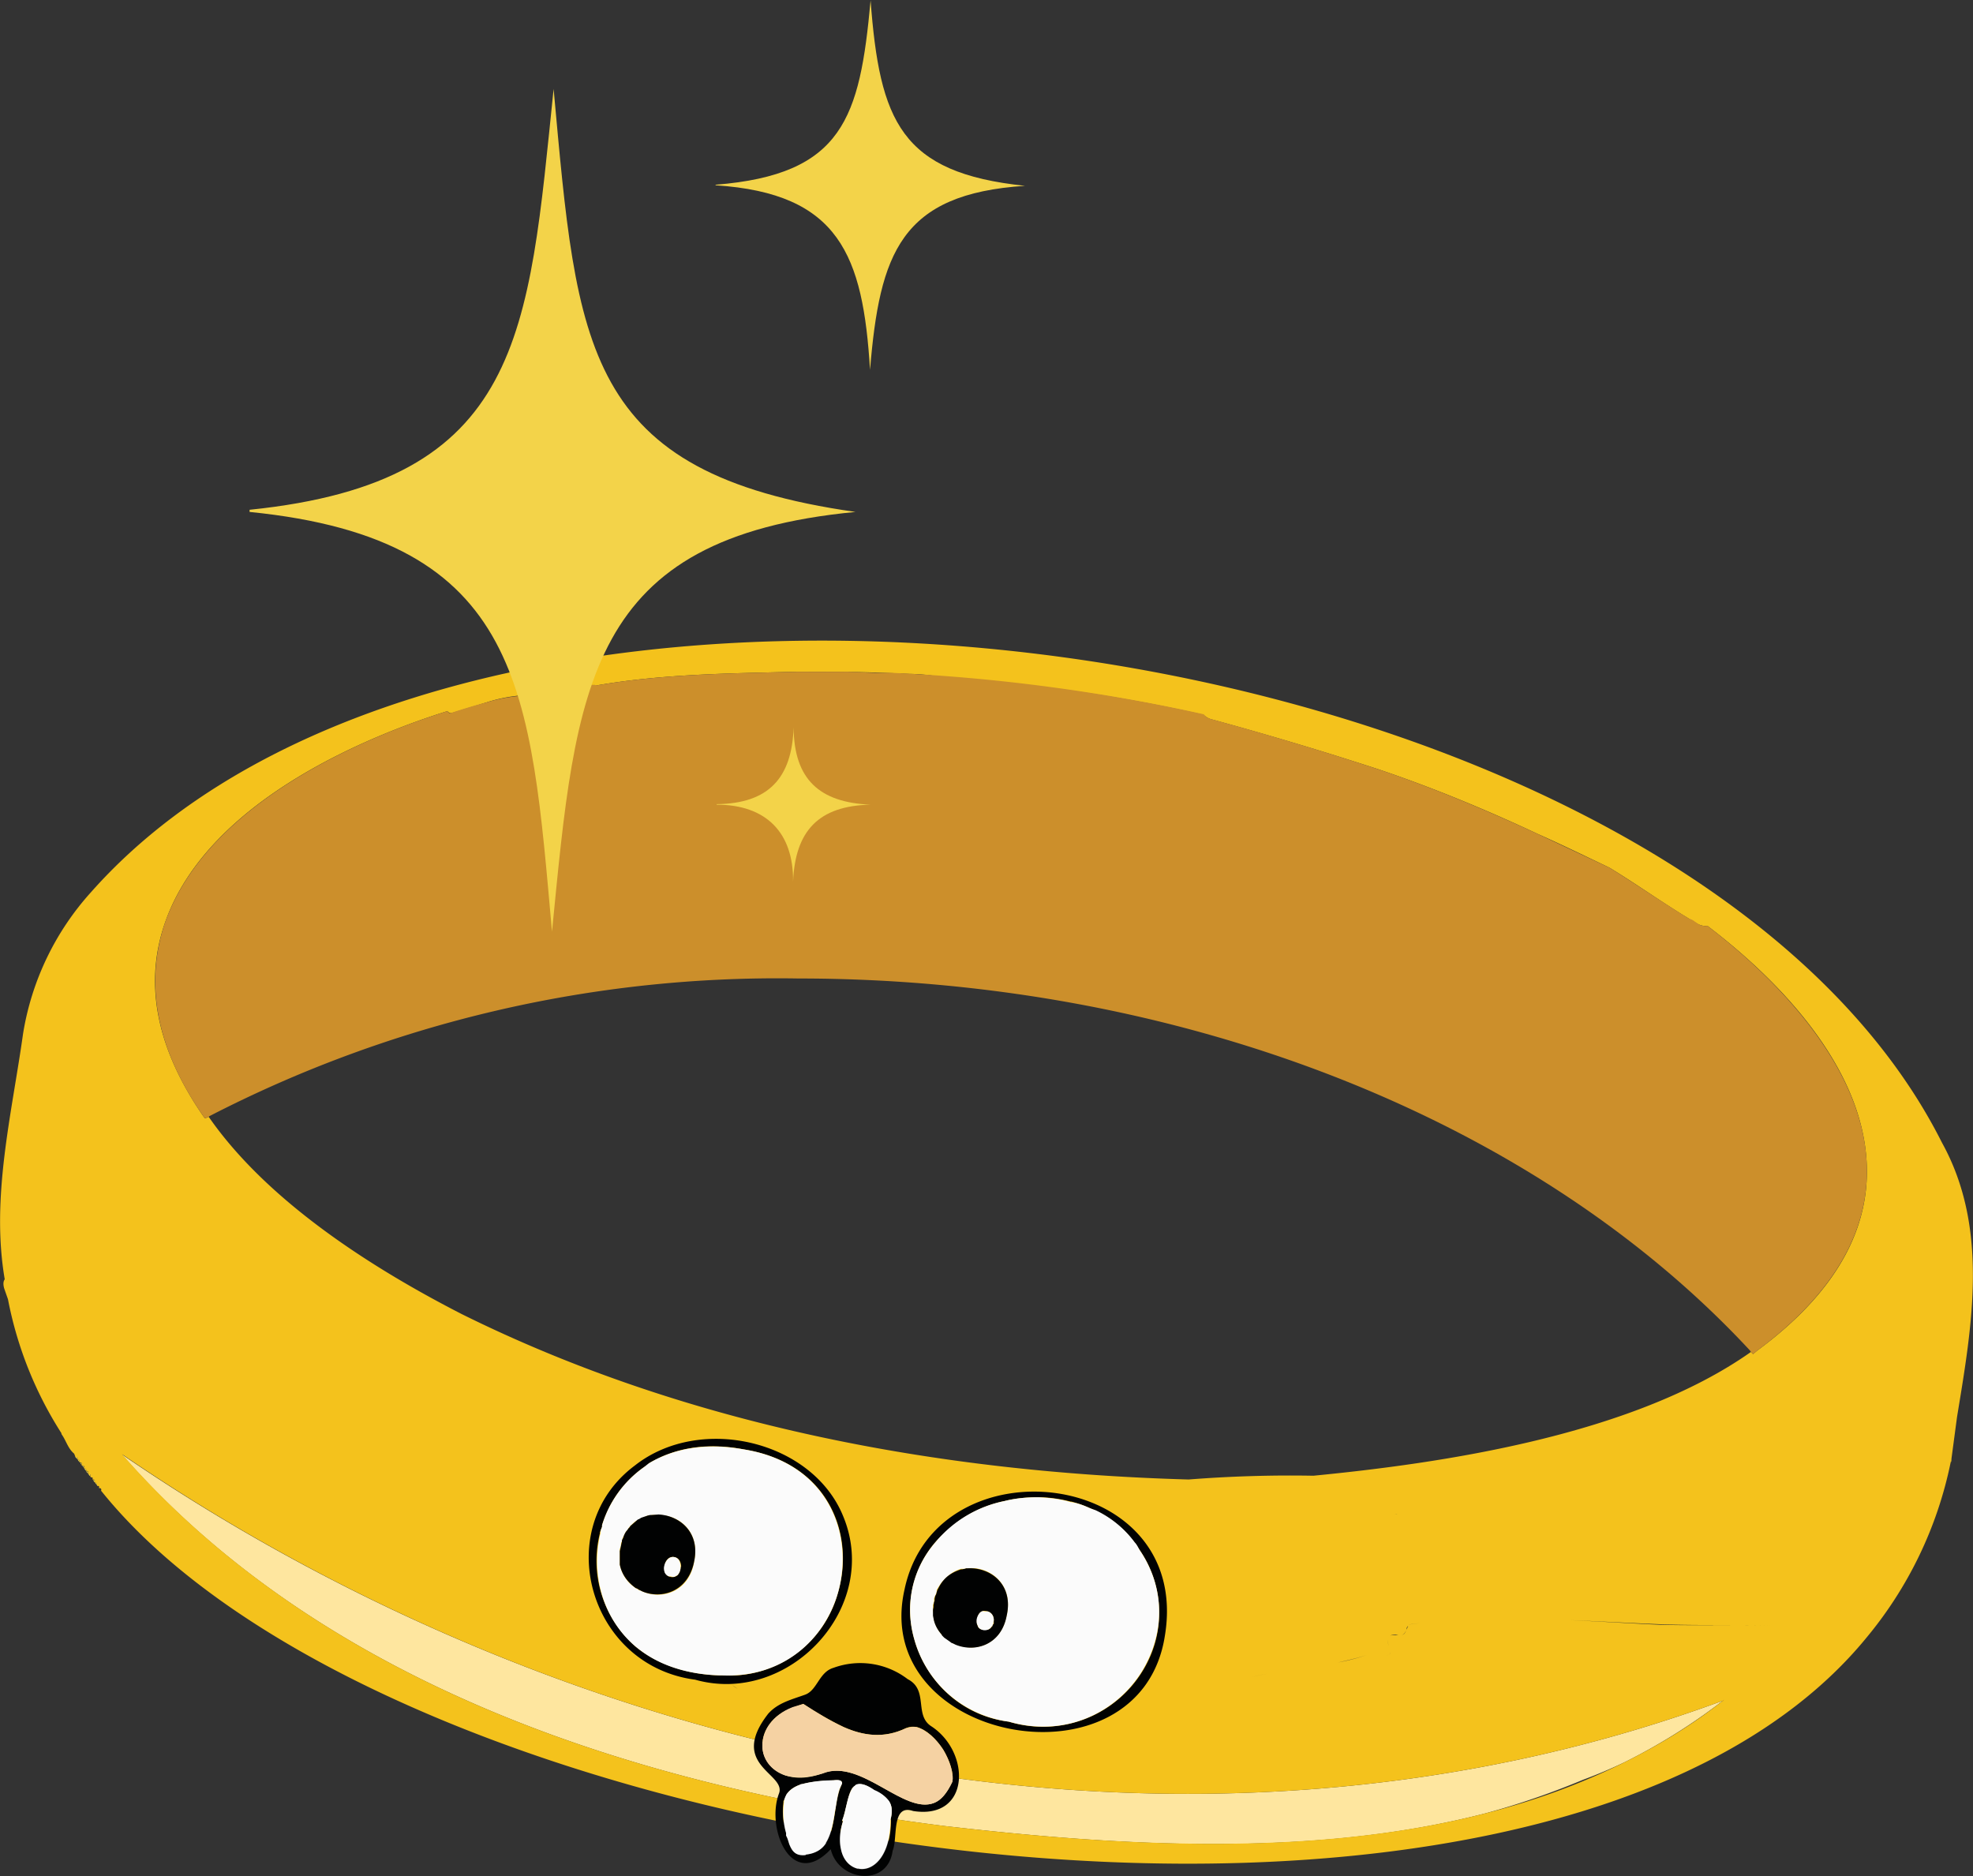 <svg xmlns="http://www.w3.org/2000/svg" xml:space="preserve" id="Layer_1" x="0" y="0" style="enable-background:new 0 0 372.889 358.667" version="1.1" viewBox="3.02 1.87 366.65 348.62"><rect x="3.02" y="1.87" width="366.65" height="348.62" fill="#333333" stroke="none"/><style>.st2{fill:#fae149}.st4{fill:#f4c21c}.st6{fill:#cc8f2b}.st8{fill:#f3d349}.st9{fill:#010202}.st11{fill:#fbfbfb}</style><path d="M305 329.3c6.4-3.2 12.5-7 18.2-11.4-99 36.5-212.5 12.5-297.6-45.8 38.1 43.5 97.3 62.1 153 69.1 32.2 3.7 68.3 6 100.6-2.4a147 147 0 0 0 18-6.2c2.7-1 5.3-2.1 7.8-3.3z" style="fill:#fee69f"/><path d="m365.7 272.7-.2 1c.2-.3.2-.6.2-1z" style="fill:#f5c21c"/><path d="m17 272.6.4.4c0-.3 0-.4-.3-.4zM17.5 273.1c0 .2.2.3.3.5 0-.3 0-.5-.3-.5zM17.9 273.7l.3.4c0-.3 0-.4-.3-.4zM18.5 274.2h-.2l.3.4-.1-.4zM18.7 274.7c0 .2.2.3.3.5 0-.3 0-.5-.3-.5zM19 275.3l.4.4c0-.3 0-.4-.3-.4zM19.5 275.8c0 .2.2.3.3.4 0-.3 0-.4-.3-.4zM19.9 276.4zM20.3 276.9l.3.4c.1-.3 0-.4-.3-.4zM20.7 277.4l.3.4c.1-.3 0-.4-.3-.4zM21.1 278zM21.5 278.5z" class="st2"/><path d="M21.9 279h0" style="fill:none;stroke:#fae149;stroke-width:0;stroke-linecap:round;stroke-linejoin:round"/><path d="M365 265.2h1.7c2.8-17 6-35.1-2.8-51-48.8-97-271.9-128-344-46.5A51.4 51.4 0 0 0 7.3 194c-2.1 15-6 30.4-3.4 45.6-.3.4-.3 1-.1 1.7l.7 2a71 71 0 0 0 10 25l.3-.2-.4.2c.9 1.2 1.2 2.7 2.4 3.7l.2.5v.1c.4 0 .5.1.4.4v.1c.4 0 .5.2.4.5.4 0 .5.2.4.5v.1h.3c.1 0 .2.2.1.4v.1c.4 0 .5.2.4.5.4 0 .5.2.4.5v.1c.4 0 .5.1.4.4l.1.2c.3 0 .4 0 .3.4h.1c.3 0 .4.2.3.5l.1.1c.3 0 .4.1.3.4l.1.2c.3 0 .4 0 .3.4h.1c.3 0 .4.2.3.5l.1.1c55.6 69.1 267.6 100.4 327.8 27.4a74.1 74.1 0 0 0 15.8-32.7l.2-1 1-7.5h-1.6zm-186.3 76c-55.8-7-115-25.6-153-69.1 85 58.3 198.5 82.3 297.5 45.8l.2-.2-.2.2c-5.7 4.5-11.8 8.2-18.2 11.4-8.2 4.1-16.8 7.2-25.8 9.5-32.3 8.3-68.4 6.1-100.5 2.4zm84-58a159 159 0 0 0-.5.1l.4-.1zm1.3-4.4zm-48.3 4.4-.3.2.3-.2zm-2.6 0zm-124.2-151c-1 .4-3 .3-2.8 1.5-.1-1.2 1.8-1.1 2.8-1.5zm99.7-7-1.1-.1 1.1.1zM86.2 134c0 .2.3.3.5.4l.5-.1 6.2-1.9a29 29 0 0 1 8.3-1.4 87 87 0 0 1 5.6-.8l.3-.1c1-.4 2-.6 3.1-.7 1.1-.2 2.3-.3 3.4-.2 12.2-2.1 24.7-2.2 37-2.5a353.3 353.3 0 0 1 21 .4c2.1 0 4.2.3 6.2.6 16.9 1.2 33 3.5 48.4 7 .3.3.7.6 1.3.8a656 656 0 0 1 31.1 9.3c10.1 3.4 20 7.5 29.6 12 4.5 2 9 4.2 13.4 6.3 5.6 3.4 10.8 7.2 16.5 10.5.6.3 1.2.4 1.7.3 15.5 11.8 27.6 26.5 29.4 41.6 1.7 13.7-5.1 26.3-20.2 37.4l-.7.6-.4-.4c-22.1 15.6-57.7 20.7-81.3 23a241.7 241.7 0 0 0-23.2.7c-46.4-1.3-93.2-10-135-30.7-16.2-8.3-36-20.7-47.1-36.7l-.7.3-.5-.7c-8.6-12.6-10.9-24.6-6.8-36 8.3-23.1 39.6-35 52.4-39zm134.7-1.1-1-.2 1 .2zm-4.9-1-3.5-.5 3.5.6zm131.8 173.2c-4.2-.7-8.4-1-12.6-1.1-7.9-.3-15.8 0-23.6-.2-15.4-.7-31.2-2.2-46.3-.1-.3 0-.5.1-.6.3l-.3.7c-.2.4-.3.9-.9 1h-1c-.6 0-1 0-1.2.2-.7.3-.4 1-.2 1.8.3.8.6 1.5-.1 1.7-.4.1-1.3 0-2.8-.4a40 40 0 0 1-6.5 1.8H251.1c-5 1-10.4 1.5-15.5 2.7-12.9 3-25.7 6.6-38.6 8.8a127 127 0 0 1-23.7 1.8 84.1 84.1 0 0 1-20.4-4c-3.4-3.5-9-2-12.8-4.4a7 7 0 0 1-1-.7c-1-1.2-2.2-1.4-3.5-1.7-1.1-.2-2.3-.3-3.3-1-3-3.1-7.4-2.9-10.8-5.2a90 90 0 0 0-5.8-3h-.2.2l5.8 3c3.4 2.3 7.9 2 10.8 5.2 1 .7 2.2.8 3.3 1 1.3.3 2.5.5 3.5 1.7l1 .7c3.8 2.5 9.4 1 12.8 4.4a81.4 81.4 0 0 0 44 2.2c13-2.2 25.8-5.7 38.7-8.8 5-1.2 10.4-1.6 15.5-2.6h.2l.4-.1c2.2-.5 4.4-1 6.5-1.8 1.5.4 2.3.5 2.8.4.7-.2.4-1 .1-1.7-.2-.7-.5-1.5.2-1.8.2-.2.6-.3 1.1-.3.5.1.8.2 1.1.1.5-.1.7-.6.9-1 0-.3.1-.5.3-.7.1-.2.3-.3.5-.3 15.2-2 31-.6 46.4 0 7.8.3 15.7 0 23.6.3 4.2.1 8.4.4 12.6 1.1l1 .1-1-.1zM165.6 126.9z" class="st4"/><path d="m323.2 318 .2-.3-.2.2z" style="fill:#9f6828"/><path d="M33.8 173c-4 11.4-1.8 23.5 6.8 36l.5.7.7-.3.1-.1a230.3 230.3 0 0 1 109.5-25.6c70.6 0 136.6 25.8 176.8 69.1l.2.3.4.4.7-.6c15-11.1 21.9-23.7 20.2-37.4-1.8-15-14-29.8-29.4-41.6-.5.1-1.1 0-1.7-.3-5.6-3.3-11-7.1-16.5-10.5l-13.4-6.3c-9.7-4.5-19.5-8.6-29.6-12a656 656 0 0 0-31-9.3c-.7-.2-1.1-.5-1.4-.9a337.4 337.4 0 0 0-58-7.7h-3.1l-5-.2h-9.5c-12.3.3-24.8.4-37 2.5-1-.1-2.3 0-3.4.2-1 .1-2.1.3-3.1.7h-.3a60.1 60.1 0 0 0-5.6 1 29 29 0 0 0-8.3 1.3 97.3 97.3 0 0 0-6.7 2 .5.5 0 0 1-.5-.4c-12.8 4-44 15.9-52.4 39zm138.8 9.2.5-.3-.5.3z" class="st6"/><path d="m172.6 182.2.5-.3" style="fill:none;stroke:#dfa827;stroke-width:0;stroke-linecap:round;stroke-linejoin:round"/><path d="M164.8 2c-2 21.8-5.1 32.3-28.8 34.2v.1c23 1.5 27.4 13 28.7 34.3 1.8-21.7 5.7-32.7 28.8-34.2-23.1-2.4-27-12-28.7-34.5z" class="st8"/><path d="M176 322.6c-3.1-2.1-.4-6.7-4.3-8.7a14.5 14.5 0 0 0-13.8-2.1c-2.7.8-3 4.2-5.3 5-2.5.9-5 1.5-6.8 3.5-7.5 9.6 3.3 11.1 2 14.8-2.5 6.5 2.3 18.2 9.6 10.4 1.4 6 10.6 7.1 11.5.3 1-2.3-.3-8.8 3.8-7.4 10.7 1.7 10.8-11 3.3-15.8zm-19.4 21.7c-.8 1.2-2 2-3.8 2.2h-.1c-1.9.3-2.5-.7-3-2l-.5-1.5-.1-.5a14 14 0 0 1-.5-5.7v-.2l.3-.6.3-.7c.5-.8 1.4-1.4 2.5-1.8h.1l.3-.1c1.5-.4 3.4-.6 5.8-.7.9-.1 1.7 0 1.6.6l-.4 1c-1 2.9-.9 7.3-2.5 10zm12-4.3c0 6.9-3.4 9.7-6.1 9.2h-.1l-.1-.1c-1.4-.4-2.6-1.6-3-3.6-.3-1.4-.3-3.1.4-5.2h-.2c.8-2 1-5 2-6.3h.1l.3-.3.1-.1h.1c.7-.4 1.8-.2 3.4 1 1.2.5 2.1 1.1 2.7 2 .6.8.7 1.9.3 3.4zm11.4-7c-1 2.1-2.1 3.4-3.4 3.9-5.6 2.2-13.6-8.3-20.7-5.5-2.8 1-5 1-6.9.4-2.7-.9-4.2-3-4.3-5.4v-.2c0-2.7 1.8-5.6 5.6-7l2-.7c2.4 1.6 5 3.1 7.5 4.3 3.6 1.6 7.4 2.2 11.6.2.7-.3 1.3-.3 2-.2 1.8.5 3.6 2.2 4.9 4.2 1.2 2 2 4.4 1.7 6z" class="st9"/><path d="M171.1 297.3c-6.4 28.5 43.9 37.8 48.4 8.5 5.1-31.2-42.6-36.5-48.4-8.5zm19.4 24.5c-9-1.1-15.5-7.7-17.6-15.4a19.3 19.3 0 0 1 6-20 22.4 22.4 0 0 1 10.8-5.6c2-.5 4-.7 6.1-.7h.2c2 0 4 .3 6 .8h.1c1.2.3 2.3.7 3.4 1.2l.5.2.6.3a19.2 19.2 0 0 1 8.2 7.3 20.5 20.5 0 0 1 2 19.7 21.7 21.7 0 0 1-26.3 12.2zM159.7 283.6c-5.7-14-26.5-19-38.7-9.4-15.7 11.7-8.6 37.2 11.2 39.8 17.4 4.9 34.6-13.4 27.5-30.4zm-22.5 29.6h-.5c-6.1-.2-11-2-14.6-4.6l-.4-.3-.5-.4a21.1 21.1 0 0 1-6.7-21.1v-.2l.2-.5.2-.5v-.3c1.3-4.3 4-8.1 7.8-10.8l.5-.3.4-.4c4.5-2.7 10.4-4 17.6-2.6C157 273.7 162 287 158.7 298a20.9 20.9 0 0 1-21.5 15.2z" class="st9"/><path d="M180 333c.3-1.6-.5-4-1.7-6-1.3-2-3.1-3.7-5-4.2-.6-.1-1.2 0-1.8.2h-.1c-4.1 2-8 1.4-11.6-.2-2.6-1.2-5-2.7-7.5-4.3l-2 .6c-3.8 1.5-5.6 4.4-5.6 7v.3c0 2.3 1.6 4.5 4.3 5.4 1.8.5 4.1.5 7-.4 7-2.8 15 7.7 20.6 5.5 1.3-.5 2.4-1.8 3.4-4z" style="fill:#f5d2a3"/><path d="M165.5 334.5c-1.6-1.1-2.7-1.3-3.4-1l-.2.2-.3.2v.1c-1.1 1.3-1.3 4.2-2.1 6.2h.2c-.7 2.2-.7 4-.4 5.3.4 2 1.6 3.2 3 3.6h.2c2.7.6 6-2.2 6-9 .4-1.6.3-2.7-.3-3.6a6.7 6.7 0 0 0-2.7-2zM157.9 332.7c-2.4 0-4.3.3-5.8.7h-.3v.1c-1.2.4-2 1-2.6 1.8a4 4 0 0 0-.5 1.3v.2a14 14 0 0 0 .4 5.7v.5c.3.5.4 1 .6 1.6.5 1.2 1.1 2.2 3 2l.1-.1c1.8-.2 3-1 3.7-2.1v-.1c1.7-2.7 1.6-7.1 2.5-10l.5-1c0-.7-.7-.7-1.6-.6zM214.8 289.9c-.3-.5-.5-1-.9-1.4a19.2 19.2 0 0 0-7.3-6l-.6-.2-.5-.2c-1.1-.5-2.2-.9-3.4-1.1h-.1c-2-.6-4-.8-6-.9h-.2c-2 0-4.1.2-6.1.7a22.4 22.4 0 0 0-12.8 7.6c-4.6 5.3-5.7 12-4 18a21.1 21.1 0 0 0 17.6 15.4c11.8 3.4 22.3-3 26.2-12.2 2.6-6 2.5-13.2-1.9-19.7zM190.1 302c-1 5.5-5.8 7-9.5 5.4l-.6-.2-.1-.1-.4-.3-1-.7-.4-.4-.1-.1a6.4 6.4 0 0 1-1.5-3.1v-.8l-.1-.5v-1.1l.2-.6v-.6l.2-.5.2-.4.1-.4v-.3c.4-.6.7-1.2 1.2-1.7 1-1.1 2-1.8 3.3-2.2h.7l.3-.1h.3c4.1-.4 8.5 3 7.2 8.7zM141.2 271.2c-7.2-1.3-13.1-.1-17.6 2.6l-.4.3-.5.4a20.5 20.5 0 0 0-7.8 10.8v.3l-.2.5-.1.5v.2c-1.8 7.4.3 15.8 6.6 21.1l.5.4.4.3c3.6 2.7 8.5 4.4 14.6 4.6h.5c11.4.5 19-6.7 21.5-15.2 3.2-11-1.8-24.3-17.5-26.8zm-9.2 21c-1 5.5-6 7-9.6 5.4l-.4-.2h-.2c-.2-.2-.3-.3-.5-.3l-.1-.1a6.7 6.7 0 0 1-3-4.4v-2.9l.2-.5c0-.3 0-.6.2-.9v-.2l.2-.6.1-.1c.2-.5.4-.9.7-1.2l.2-.3.2-.3.1-.1c.5-.5 1-1 1.5-1.2l.6-.3 1.2-.5h.4l.3-.1h1.3c4 0 7.8 3.3 6.6 8.7z" class="st11"/><path d="M183 293.3h-.4l-.3.1a7 7 0 0 0-.5.1h-.2c-1.2.4-2.4 1-3.3 2.1-.5.6-.8 1.2-1.1 1.8l-.1.3-.1.4-.2.4-.1.5v.3l-.1.3-.1.6v.3l-.1.5v1.1l.1.5c.2 1.2.8 2.2 1.5 3l.1.2.3.3.1.1 1 .7.4.3h.1l.6.3c3.7 1.5 8.5 0 9.5-5.4 1.3-5.8-3-9-7.2-8.8zm4.7 9.6v.7l-.2.2-.1.2v.1l-.2.2c-.3.3-.5.4-.8.4h-.6c-.5 0-.8-.2-1-.5l-.1-.2c-.1-.4-.2-.7-.1-1.1a2.6 2.6 0 0 1 .4-1.2c.3-.3.6-.5 1-.5l.5.1c.8.2 1.2.9 1.2 1.6zM125.4 283.3l-1.3.1h-.3l-.4.1-1.2.4-.5.3h-.1l-1.5 1.3v.1l-.3.3-.2.3c-.3.3-.5.7-.7 1.2v.1l-.3.6v.2l-.2.9-.1.5-.1.4v2.5c.4 2 1.6 3.4 3 4.4h.1l.5.3.2.1.4.2c3.6 1.5 8.5 0 9.6-5.5 1.2-5.4-2.6-8.6-6.6-8.8zm4.1 9.8c0 .5-.2 1.1-.6 1.5a1.4 1.4 0 0 1-1.3.3 1.4 1.4 0 0 1-.6-.3l-.4-.5-.1-.3v-.6c0-1 .6-2.1 1.7-2 1 .1 1.4 1 1.4 1.8z" class="st9"/><path d="M186.5 301.3h-.5c-.4-.1-.7 0-1 .4a2.6 2.6 0 0 0-.5 1.2c0 .4 0 .7.2 1l.1.3c.2.3.5.5 1 .6a1.6 1.6 0 0 0 1.3-.4l.2-.3h.1l.1-.3.1-.2.1-.7c0-.7-.4-1.4-1.2-1.6zM128.2 291.2c-1-.1-1.7 1-1.8 2a2.2 2.2 0 0 0 .2 1 1.4 1.4 0 0 0 .7.6h.3l.4.1h.3l.6-.3c.4-.4.6-1 .6-1.5v-.1c0-.8-.3-1.7-1.3-1.8z" class="st11"/><path d="M105.9 18.4c-4.7 45.5-5.6 73-56.5 78.2v.4c51 5.1 52.2 33.3 56.2 78 4.5-45.8 6.3-73.2 56.4-78-50.7-7.2-51.7-30.7-56.1-78.6zM150.5 137c-.3 9.5-4.7 14.2-14.3 14.3v.1c9.1 0 14.3 5.1 14.2 14.3.4-9.4 4.7-14.1 14.4-14.3-9.5-.4-14.2-4.7-14.3-14.3z" class="st8"/><path d="M184.2 135.2c-2.8-1-5.6-1.5-8.6-1.9-1.2-.1-2.6 1.3-2.5 2.5.4 3.4 1 6.8 1.2 10.2a34 34 0 0 1-.6 9.6c-1.3 6.5-3.6 12.8-4.3 19.4h5c-.7-7.1 2.3-13.8 4-20.5 1-3.7 1.3-7.3 1.2-11-.1-2-.3-3.9 0-5.7.4-2 1.3-3.8 1.3-5.9 0-3.2-5-3.2-5 0 0 1-.3 1.7-.6 2.6l-.6 3c-.3 2-.2 3.8-.1 5.7.1 3.7-.3 7.2-1.2 10.8-1.8 6.9-4.7 13.7-4 21a2.5 2.5 0 0 0 5 0c.7-6.4 3.1-12.6 4.3-19 .6-3.3.9-6.6.6-10l-1.2-10.2-2.5 2.5c2.5.3 5 1 7.3 1.7 3 1 4.4-3.9 1.3-4.8z" class="st6"/><path d="M172.7 135.2a37 37 0 0 0 29.5 25.2c1.4.2 2.7-.3 3.1-1.7.3-1.2-.4-3-1.7-3.1a32 32 0 0 1-26-21.7c-1-3-5.8-1.7-4.9 1.3zM149.8 132h6c1.3 0 2.6-1.2 2.5-2.5 0-1.4-1-2.4-2.5-2.5h-6.3c-.7 0-1.3.2-1.8.7-.4.5-.7 1.2-.7 1.8 0 .6.2 1.3.7 1.8.5.4 1 .6 1.8.7h.3a2.5 2.5 0 0 0 2.5-2.5c0-.6-.3-1.3-.8-1.7-.5-.5-1-.7-1.7-.8h-.3v5h6.3v-5h-6c-.7 0-1.3.3-1.8.8-.4.4-.8 1.1-.7 1.7 0 1.4 1 2.5 2.5 2.5zM342.4 198.6c-1-3-3-5.3-4.9-7.8-2-2.4-3.9-4.8-6.1-7-4.5-4.7-10-8-15.5-11-2.8-1.7-5.4 2.7-2.6 4.2 5 2.9 10.1 5.8 14.2 10 2.1 2 4 4.2 5.8 6.5 1.6 2 3.4 4 4.3 6.5.4 1.2 1.7 2 3 1.7 1.3-.3 2.3-1.8 1.8-3z" class="st6"/><path d="m315.3 177.3 2 1.4c-.4-.2 0 0 0 .2a43 43 0 0 1 5 4.2c2.3 2.2 4.4 4.6 6.3 7.1.8 1 2.7 1 3.5 0 1-1 1-2.4 0-3.5-4-5.3-8.9-9.9-14.3-13.7-1-.8-2.8-.3-3.4.9-.7 1.3-.3 2.6.9 3.4zM248.3 181.3c7.5 4.2 15.2 8.1 23 11.7 3 1.4 5.3-2.4 2.6-4.3-4.1-2.8-8.6-5-13.1-7.3l-14.3-7.3c-2.9-1.5-5.1 2.5-2.5 4.3l4.3 2.9c2.7 1.7 5.2-2.6 2.5-4.3l-4.3-3-2.5 4.4 14.3 7.3c4.4 2.3 9 4.5 13 7.3 1-1.4 1.8-2.9 2.6-4.3-7.9-3.6-15.6-7.6-23.1-11.7-2.8-1.6-5.4 2.7-2.5 4.3z" class="st6"/></svg>
